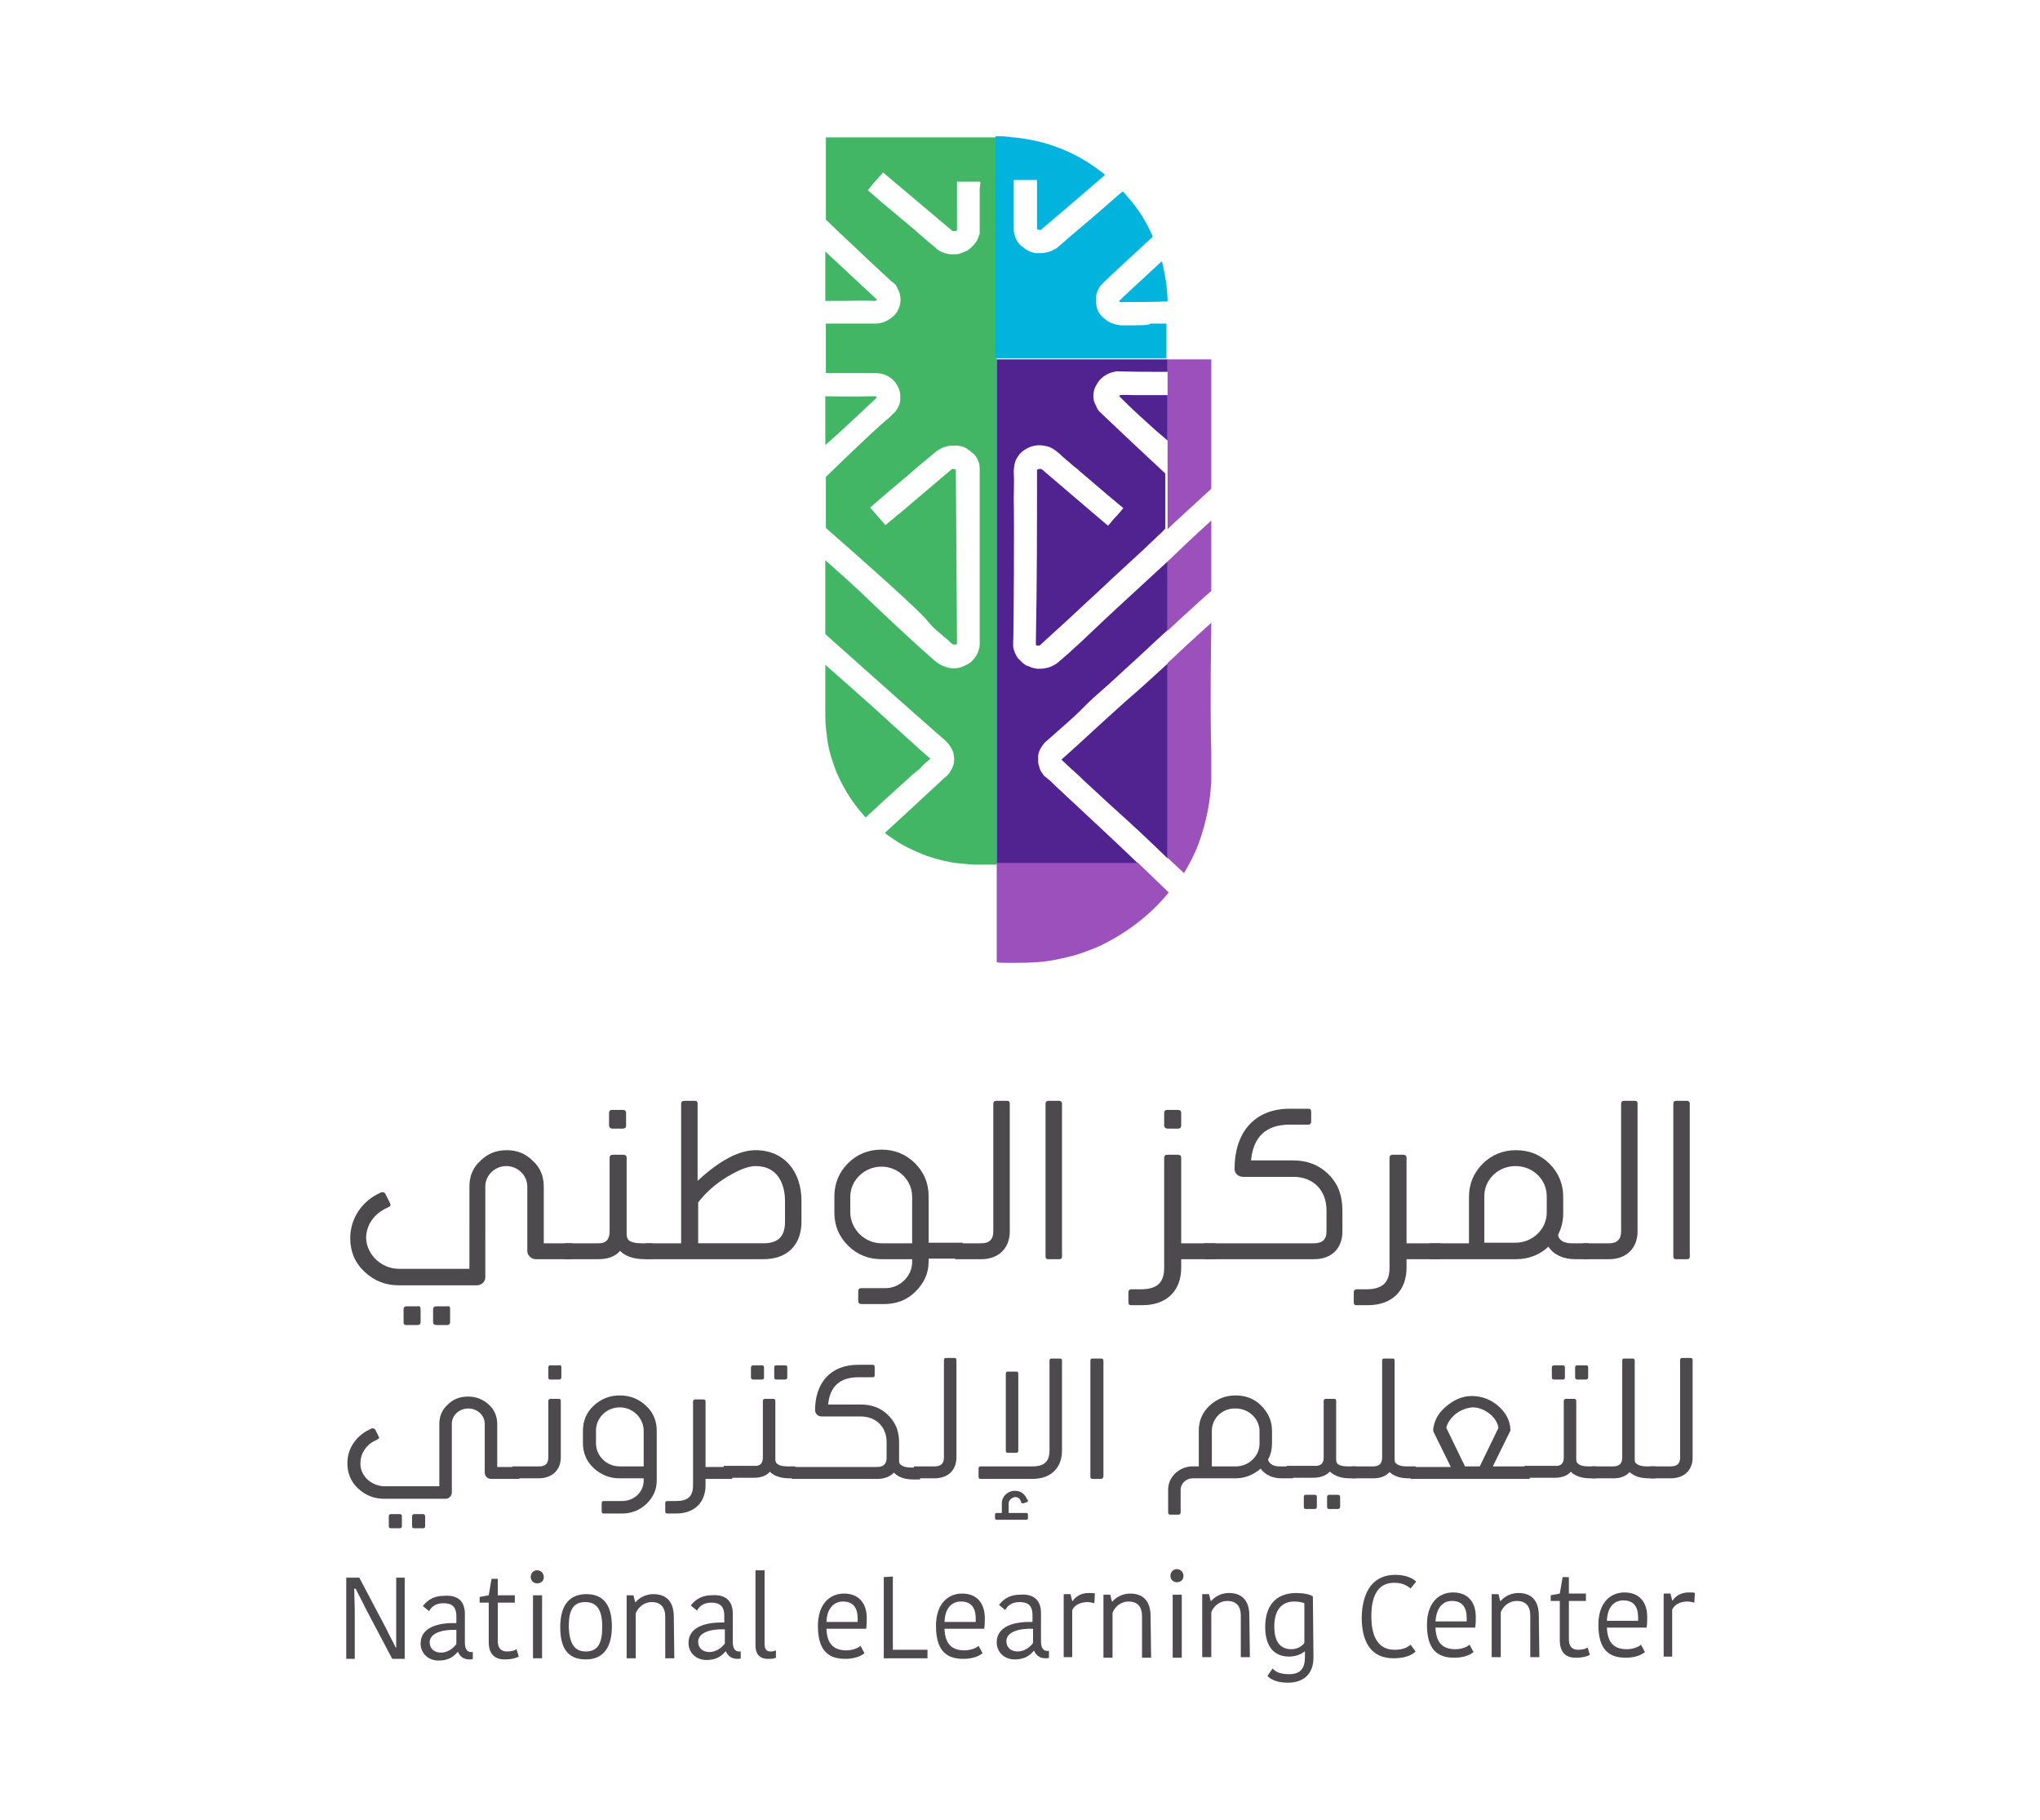 <?xml version="1.0" encoding="utf-8"?>
<!-- Generator: Adobe Illustrator 26.0.2, SVG Export Plug-In . SVG Version: 6.00 Build 0)  -->
<svg version="1.1" id="Layer_1" xmlns="http://www.w3.org/2000/svg" xmlns:xlink="http://www.w3.org/1999/xlink" x="0px" y="0px"
	 viewBox="0 0 359.4 320.6" style="enable-background:new 0 0 359.4 320.6;" xml:space="preserve">
<style type="text/css">
	.st0{fill:#6F6F6E;}
	.st1{fill:#4C4A4C;}
	.st2{fill:#43B666;}
	.st3{fill:#02B3DE;}
	.st4{fill:#502390;}
	.st5{fill:#9B50BB;}
	.st6{fill:none;}
	.st7{fill:#4C4C4D;}
	.st8{fill:#43B766;}
	.st9{fill:#02B4DF;}
	.st10{fill:#9C50BC;}
</style>
<g>
	<g>
		<path class="st1" d="M70.3,223.5h12.4V209c0-1.8,0.6-3.3,1.9-4.5c1.3-1.3,2.8-1.9,4.7-1.9c1.8,0,3.3,0.6,4.6,1.9
			c1.3,1.2,1.9,2.7,1.9,4.5v10h5v2.8h-6.4c-0.8,0-1.5-0.7-1.5-1.4V209c0-2-1.7-3.6-3.7-3.6c-2,0-3.7,1.6-3.7,3.6V225
			c0,0.8-0.7,1.4-1.5,1.4H70.2c-2.3,0-4.3-0.8-6-2.4c-1.7-1.6-2.5-3.6-2.5-5.9c0-3.6,2.2-6.4,4.7-7.7l0.8-0.4c0.1,0,0.2,0,0.2,0
			c0.2,0,0.4,0.1,0.5,0.3l0.8,1.6c0,0.1,0.1,0.2,0.1,0.3c0,0.2-0.1,0.3-0.3,0.4l-0.8,0.4c-1.7,0.9-3.2,2.7-3.2,5.1
			C64.6,221,67.2,223.5,70.3,223.5z M74.1,230.6v2.3c0,0.3-0.2,0.5-0.5,0.5h-2c-0.4,0-0.5-0.2-0.5-0.5v-2.3c0-0.3,0.2-0.5,0.5-0.5h2
			C73.9,230,74.1,230.2,74.1,230.6z M79.3,230.6v2.3c0,0.3-0.2,0.5-0.5,0.5h-1.9c-0.4,0-0.6-0.2-0.6-0.5v-2.3c0-0.3,0.2-0.5,0.6-0.5
			h1.9C79.2,230,79.3,230.2,79.3,230.6z"/>
		<path class="st1" d="M107.4,216.9v-13c0-0.3,0.2-0.5,0.6-0.5h1.8c0.4,0,0.6,0.2,0.6,0.5v13.5c0,0.4,0.1,0.7,0.3,1
			c0.4,0.4,1.2,0.6,2.3,0.6h1.9v2.8h-1.3c-1.9,0-3.4-0.5-4.3-1.4c0,0-0.1,0-0.1-0.1c0,0-0.1,0.2-0.1,0.2c-0.9,0.9-2.1,1.3-3.7,1.3
			h-5.9V219h6C106.8,219,107.4,218.3,107.4,216.9z M107.3,198.2V196c0-0.3,0.2-0.5,0.5-0.5h1.9c0.4,0,0.6,0.2,0.6,0.5v2.3
			c0,0.3-0.2,0.5-0.6,0.5h-1.9C107.5,198.7,107.3,198.6,107.3,198.2z"/>
		<path class="st1" d="M134.5,221.8h-20.7V219h6.2v-24.6c0-0.3,0.2-0.5,0.6-0.5h1.8c0.4,0,0.5,0.2,0.5,0.5V208
			c3.9-3.6,7.3-5.4,10.2-5.4c5.1,0,8.1,3.8,8.1,8.9v3.7C141.2,219.3,138.7,221.8,134.5,221.8z M138.3,215.2v-3.7
			c0-1.4-0.3-2.6-0.8-3.6c-0.9-1.7-2.4-2.5-4.4-2.5c-1.3,0-3,0.7-5,1.9c-2,1.2-3.7,2.7-5.1,4.5v7.2h11.5
			C137.1,219,138.3,217.8,138.3,215.2z"/>
		<path class="st1" d="M160.7,222.3v-0.5h-5.4c-2.3,0-4.3-0.8-5.9-2.4c-1.6-1.6-2.4-3.5-2.4-5.8v-2.9c0-2.2,0.8-4.2,2.4-5.8
			c1.6-1.6,3.6-2.4,5.9-2.4c2.3,0,4.3,0.8,5.9,2.4c1.6,1.6,2.4,3.5,2.4,5.8v8.2h6v2.8h-6v0.5c0,2.1-0.8,3.8-2.3,5.3
			c-1.5,1.5-3.4,2.2-5.5,2.2h-4.1c-0.3,0-0.5-0.2-0.5-0.5v-1.8c0-0.3,0.2-0.5,0.5-0.5h4.1C158.5,227,160.7,224.8,160.7,222.3z
			 M155.3,219h5.4v-8.2c0-2.9-2.4-5.3-5.4-5.3c-3,0-5.5,2.4-5.5,5.3v2.9C149.9,216.6,152.4,219,155.3,219z"/>
		<path class="st1" d="M175,216.9v-22.5c0-0.3,0.2-0.5,0.5-0.5h1.9c0.4,0,0.5,0.2,0.5,0.5v22.5c0,3-2,4.9-5,4.9h-4.6V219h4.6h0
			C174.3,219,175,218.3,175,216.9z"/>
		<path class="st1" d="M186.6,221.8h-1.9c-0.4,0-0.5-0.2-0.5-0.5v-26.9c0-0.3,0.2-0.5,0.5-0.5h1.9c0.3,0,0.5,0.2,0.5,0.5v26.9
			C187.1,221.7,186.9,221.8,186.6,221.8z"/>
		<path class="st1" d="M205.1,223.3v-19.4c0-0.3,0.2-0.5,0.5-0.5h1.9c0.4,0,0.6,0.2,0.6,0.5V219h6v2.8h-6v1.5c0,4.1-2.6,6.6-6.8,6.6
			h-2c-0.4,0-0.5-0.2-0.5-0.5v-1.8c0-0.3,0.2-0.5,0.5-0.5h2C203.9,227,205.1,225.9,205.1,223.3z M205.1,198.2V196
			c0-0.3,0.2-0.5,0.5-0.5h1.9c0.4,0,0.6,0.2,0.6,0.5v2.3c0,0.3-0.2,0.5-0.6,0.5h-1.9C205.3,198.7,205.1,198.6,205.1,198.2z"/>
		<path class="st1" d="M227.2,195.3h3.3c0.4,0,0.5,0.2,0.5,0.5v1.8c0,0.3-0.2,0.5-0.5,0.5h-3.3c-4.1,0-6.4,2.1-6.8,6.3h7.4
			c2.5,0,4.6,0.8,6.3,2.5c1.7,1.7,2.4,3.8,2.4,6.3v3.7c0,3-1.9,4.9-5,4.9h-19.4V219h19.4c1.5,0,2.2-0.7,2.2-2.1v-3.7
			c0-3.5-2.3-5.9-5.8-5.9h-8.9c-0.8,0-1.5-0.6-1.5-1.4C217.5,199.6,220.9,195.3,227.2,195.3z"/>
		<path class="st1" d="M244.8,223.3v-19.4c0-0.3,0.2-0.5,0.6-0.5h1.8c0.4,0,0.6,0.2,0.6,0.5V219h6v2.8h-6v1.5c0,4.1-2.6,6.6-6.8,6.6
			h-2c-0.4,0-0.5-0.2-0.5-0.5v-1.8c0-0.3,0.2-0.5,0.5-0.5h2C243.6,227,244.8,225.9,244.8,223.3z"/>
		<path class="st1" d="M276.9,219h3v2.8h-2.4c-2.1,0-3.8-0.8-4.7-2.2c-1.6,1.5-3.6,2.2-5.7,2.2h-15.2V219h6.9v-8.2
			c0-2.2,0.8-4.2,2.4-5.8c1.6-1.6,3.6-2.4,5.9-2.4s4.3,0.8,5.9,2.4c1.6,1.6,2.4,3.6,2.4,5.8v2.9c0,1.4-0.3,2.6-0.9,3.8
			C274.6,218.5,275.6,219,276.9,219z M261.5,210.7v8.2h5.5c3,0,5.5-2.4,5.5-5.3v-2.9c0-2.9-2.4-5.3-5.5-5.3S261.5,207.8,261.5,210.7
			z"/>
		<path class="st1" d="M285.6,216.9v-22.5c0-0.3,0.2-0.5,0.5-0.5h1.9c0.4,0,0.5,0.2,0.5,0.5v22.5c0,3-2,4.9-5,4.9h-4.6V219h4.6h0
			C284.9,219,285.6,218.3,285.6,216.9z"/>
		<path class="st1" d="M297.2,221.8h-1.9c-0.4,0-0.5-0.2-0.5-0.5v-26.9c0-0.3,0.2-0.5,0.5-0.5h1.9c0.3,0,0.5,0.2,0.5,0.5v26.9
			C297.7,221.7,297.5,221.8,297.2,221.8z"/>
	</g>
	<g>
		<path class="st1" d="M67.8,261.8l9.6,0l0-11c0-1.4,0.5-2.5,1.5-3.4c1-1,2.2-1.4,3.6-1.4c1.4,0,2.6,0.5,3.6,1.4
			c1,0.9,1.5,2.1,1.5,3.4l0,7.6l3.9,0l0,2.1l-5,0c-0.6,0-1.1-0.5-1.1-1.1l0-8.6c0-1.5-1.3-2.7-2.9-2.7c-1.6,0-2.9,1.2-2.9,2.7
			l0,12.1c0,0.6-0.5,1.1-1.1,1.1l-10.8,0c-1.8,0-3.3-0.6-4.6-1.8c-1.3-1.2-1.9-2.7-1.9-4.5c0-2.7,1.7-4.8,3.7-5.8l0.6-0.3
			c0.1,0,0.1,0,0.2,0c0.2,0,0.3,0.1,0.4,0.2l0.6,1.2c0,0.1,0.1,0.1,0.1,0.2c0,0.1-0.1,0.2-0.2,0.3l-0.6,0.3
			c-1.3,0.6-2.5,2.1-2.5,3.9C63.4,259.9,65.4,261.8,67.8,261.8z M70.8,267.1l0,1.7c0,0.3-0.1,0.4-0.4,0.4l-1.5,0
			c-0.3,0-0.4-0.1-0.4-0.4l0-1.7c0-0.3,0.1-0.4,0.4-0.4l1.5,0C70.7,266.7,70.8,266.8,70.8,267.1z M74.9,267.1l0,1.7
			c0,0.3-0.1,0.4-0.4,0.4l-1.5,0c-0.3,0-0.4-0.1-0.4-0.4l0-1.7c0-0.3,0.2-0.4,0.4-0.4l1.5,0C74.7,266.7,74.9,266.8,74.9,267.1z"/>
		<path class="st1" d="M96.6,256.7l0-9.9c0-0.3,0.2-0.4,0.4-0.4l1.4,0c0.3,0,0.4,0.1,0.4,0.4l0,9.9c0,2.3-1.6,3.7-3.9,3.7l-4.6,0
			l0-2.1l4.7,0C96.1,258.3,96.6,257.8,96.6,256.7z M98.9,240.9l0,1.7c0,0.3-0.2,0.4-0.4,0.4l-1.5,0c-0.3,0-0.4-0.1-0.4-0.4l0-1.7
			c0-0.3,0.1-0.4,0.4-0.4l1.5,0C98.8,240.4,98.9,240.6,98.9,240.9z"/>
		<path class="st1" d="M113.4,260.8l0-0.4l-4.2,0c-1.8,0-3.3-0.6-4.6-1.8c-1.3-1.2-1.9-2.7-1.9-4.4l0-2.2c0-1.7,0.6-3.2,1.9-4.4
			c1.3-1.2,2.8-1.8,4.6-1.8c1.8,0,3.3,0.6,4.6,1.8c1.3,1.2,1.9,2.7,1.9,4.4l0,8.8c0,1.6-0.6,2.9-1.8,4.1c-1.2,1.1-2.6,1.7-4.3,1.7
			l-3.2,0c-0.3,0-0.4-0.1-0.4-0.4l0-1.4c0-0.3,0.1-0.4,0.4-0.4l3.2,0C111.7,264.4,113.4,262.8,113.4,260.8z M109.2,258.3l4.2,0
			l0-6.3c0-2.2-1.9-4.1-4.2-4.1c-2.3,0-4.2,1.8-4.2,4.1l0,2.2C105,256.5,106.9,258.3,109.2,258.3z"/>
		<path class="st1" d="M122.1,261.6l0-14.7c0-0.3,0.2-0.4,0.4-0.4l1.4,0c0.3,0,0.4,0.1,0.4,0.4l0,11.5l4.7,0l0,2.1l-4.7,0l0,1.1
			c0,3.1-2,5-5.2,5l-1.5,0c-0.3,0-0.4-0.1-0.4-0.4l0-1.4c0-0.3,0.1-0.4,0.4-0.4l1.5,0C121.2,264.4,122.1,263.6,122.1,261.6z"/>
		<path class="st1" d="M134.4,256.7l0-9.9c0-0.3,0.2-0.4,0.4-0.4l1.4,0c0.3,0,0.4,0.1,0.4,0.4l0,10.3c0,0.3,0.1,0.6,0.3,0.7
			c0.3,0.3,0.9,0.5,1.8,0.5l1.4,0l0,2.1h-1c-1.5,0-2.7-0.4-3.4-1.1c0,0,0,0,0-0.1l-0.1,0.1c-0.7,0.7-1.6,1-2.8,1l-5.3,0l0-2.1l5.3,0
			C133.9,258.3,134.4,257.8,134.4,256.7z M132.3,242.6l0-1.7c0-0.3,0.2-0.4,0.4-0.4l1.5,0c0.3,0,0.4,0.1,0.4,0.4l0,1.7
			c0,0.3-0.1,0.4-0.4,0.4l-1.5,0C132.5,243,132.3,242.9,132.3,242.6z M136.4,242.6l0-1.7c0-0.3,0.1-0.4,0.4-0.4l1.5,0
			c0.3,0,0.4,0.1,0.4,0.4l0,1.7c0,0.3-0.2,0.4-0.4,0.4l-1.5,0C136.5,243,136.4,242.9,136.4,242.6z"/>
		<path class="st1" d="M151.2,240.4l2.5,0c0.3,0,0.4,0.1,0.4,0.4l0,1.4c0,0.3-0.1,0.4-0.4,0.4l-2.5,0c-3.2,0-5,1.6-5.3,4.8l5.7,0
			c2,0,3.6,0.6,4.9,1.9c1.3,1.3,1.9,2.8,1.9,4.8l0,3.2c0,0.4,0.1,0.6,0.3,0.7c0.3,0.3,0.9,0.5,1.8,0.5l1.6,0l0,2.1l-1.2,0
			c-1.5,0-2.6-0.4-3.3-1.1l-0.1-0.1c-0.7,0.7-1.7,1.1-2.9,1.1l-15.1,0l0-2.1l15,0c1.1,0,1.7-0.5,1.7-1.6l0-2.8
			c0-2.6-1.8-4.5-4.6-4.5l-6.9,0c-0.6,0-1.1-0.5-1.1-1.1C143.6,243.6,146.3,240.4,151.2,240.4z"/>
		<path class="st1" d="M166.3,256.7l0-17.1c0-0.3,0.1-0.4,0.4-0.4l1.4,0c0.3,0,0.4,0.1,0.4,0.4l0,17.1c0,2.3-1.5,3.7-3.9,3.7l-3.6,0
			l0-2.1l3.6,0h0C165.8,258.3,166.3,257.8,166.3,256.7z"/>
		<path class="st1" d="M184.9,255.5l0-15.8c0-0.3,0.1-0.4,0.4-0.4l1.4,0c0.3,0,0.4,0.1,0.4,0.4l0,15.8c0,3.1-2,5-5.2,5l-9.1,0
			c-0.3,0-0.4-0.1-0.4-0.4l0-1.4c0-0.3,0.1-0.4,0.4-0.4l9.1,0C184,258.3,184.9,257.4,184.9,255.5z M177.7,264.8l0,1.7l3.1,0
			c0.2,0,0.3,0.1,0.3,0.3v0.6c0,0.2-0.1,0.3-0.3,0.3l-5.2,0c-0.2,0-0.3-0.1-0.3-0.3l0-0.6c0-0.2,0.1-0.3,0.3-0.3l0.9,0l0-1.7
			c0-1.2,1-2.2,2.3-2.2c1,0,1.7,0.5,2.1,1.4l0.2,0.3c0,0,0,0.1,0,0.1c0,0.1-0.1,0.2-0.2,0.2l-0.6,0.2c-0.1,0-0.1,0-0.2,0
			c-0.1,0-0.2-0.1-0.2-0.2l-0.1-0.3c-0.2-0.4-0.5-0.6-1-0.6C178.2,263.8,177.7,264.3,177.7,264.8z M177.2,255.5l0-13.5
			c0-0.3,0.1-0.4,0.4-0.4l1.4,0c0.3,0,0.4,0.1,0.4,0.4l0,13.5c0,0.3-0.1,0.4-0.4,0.4l-1.4,0C177.3,255.9,177.2,255.8,177.2,255.5z"
			/>
		<path class="st1" d="M194,260.5l-1.5,0c-0.3,0-0.4-0.1-0.4-0.4l0-20.4c0-0.3,0.1-0.4,0.4-0.4l1.5,0c0.2,0,0.4,0.1,0.4,0.4l0,20.4
			C194.3,260.4,194.2,260.5,194,260.5z"/>
		<path class="st1" d="M225.4,258.3l2.4,0l0,2.1l-2,0c-1.6,0-2.9-0.6-3.7-1.7c-1.3,1.1-2.8,1.7-4.4,1.7l-7.6,0c-1.1,0-2.1,0.9-2.1,2
			l0,4c0,0.3-0.2,0.4-0.4,0.4l-1.4,0c-0.3,0-0.4-0.1-0.4-0.4l0-4c0-2.3,2-4.1,4.3-4.1l1.1,0l0-6.3c0-1.7,0.6-3.2,1.9-4.4
			c1.3-1.2,2.8-1.8,4.6-1.8c1.8,0,3.3,0.6,4.5,1.8s1.9,2.7,1.9,4.4l0,2.2c0,1-0.2,2-0.7,2.9C223.6,257.9,224.4,258.3,225.4,258.3z
			 M213.5,252l0,6.3l4.2,0c2.3,0,4.2-1.8,4.2-4l0-2.2c0-2.2-1.9-4-4.2-4C215.4,248,213.5,249.8,213.5,252z"/>
		<path class="st1" d="M233.2,256.7l0-9.9c0-0.3,0.2-0.4,0.4-0.4l1.4,0c0.3,0,0.4,0.1,0.4,0.4l0,10.3c0,0.3,0.1,0.6,0.2,0.7
			c0.3,0.3,0.9,0.5,1.8,0.5l1.4,0l0,2.1l-1,0c-1.5,0-2.6-0.4-3.4-1.1c0,0-0.1,0-0.1-0.1c0,0-0.1,0.1-0.1,0.1c-0.7,0.7-1.7,1-2.9,1
			l-4.6,0l0-2.1l4.7,0C232.7,258.3,233.2,257.8,233.2,256.7z M232,263.7l0,1.7c0,0.3-0.1,0.4-0.4,0.4l-1.5,0c-0.3,0-0.4-0.1-0.4-0.4
			l0-1.7c0-0.3,0.1-0.4,0.4-0.4l1.5,0C231.9,263.3,232,263.4,232,263.7z M236.1,263.7l0,1.7c0,0.3-0.2,0.4-0.4,0.4l-1.5,0
			c-0.3,0-0.4-0.1-0.4-0.4l0-1.7c0-0.3,0.2-0.4,0.4-0.4l1.5,0C235.9,263.3,236.1,263.4,236.1,263.7z"/>
		<path class="st1" d="M243.5,256.7l0-17c0-0.3,0.1-0.4,0.4-0.4l1.4,0c0.3,0,0.4,0.1,0.4,0.4l0,17.4c0,0.4,0.1,0.6,0.3,0.7
			c0.3,0.3,0.9,0.5,1.8,0.5l1.6,0l0,2.1h-1.2c-1.6,0-2.6-0.4-3.4-1.1c0,0.1-0.1,0.1-0.1,0.1c-0.7,0.7-1.6,1-2.8,1l-3.7,0l0-2.1
			l3.7,0C243,258.3,243.5,257.8,243.5,256.7z"/>
		<path class="st1" d="M269.5,260.5l-21,0l0-2.1l7.1,0l-3-6.1c-0.1-0.1-0.1-0.3-0.1-0.5l0-0.1c0.2-1.5,0.9-2.8,2.2-3.9
			c1.4-1.2,2.9-1.9,4.6-1.9c1.7,0,3.3,0.6,4.6,1.7c1.3,1.1,2.1,2.5,2.2,4.1v0.1c0,0.1,0,0.3-0.1,0.4l-3,6.1l6.3,0L269.5,260.5z
			 M256.4,249.1c-0.8,0.7-1.4,1.5-1.6,2.4l3.3,6.8l2.6,0l3.3-6.8c-0.2-1-0.7-1.8-1.6-2.5c-0.9-0.7-1.9-1.1-3-1.1
			C258.3,248,257.3,248.4,256.4,249.1z"/>
		<path class="st1" d="M275.5,256.7l0-9.9c0-0.3,0.2-0.4,0.4-0.4l1.4,0c0.3,0,0.4,0.1,0.4,0.4l0,10.3c0,0.3,0.1,0.6,0.3,0.7
			c0.3,0.3,0.9,0.5,1.8,0.5l1.4,0l0,2.1h-1c-1.5,0-2.7-0.4-3.4-1.1c0,0,0,0,0-0.1l-0.1,0.1c-0.7,0.7-1.6,1-2.8,1l-5.3,0l0-2.1l5.3,0
			C275,258.3,275.5,257.8,275.5,256.7z M273.4,242.6l0-1.7c0-0.3,0.2-0.4,0.4-0.4l1.5,0c0.3,0,0.4,0.1,0.4,0.4l0,1.7
			c0,0.3-0.1,0.4-0.4,0.4l-1.5,0C273.5,243,273.4,242.8,273.4,242.6z M277.5,242.6l0-1.7c0-0.3,0.1-0.4,0.4-0.4l1.5,0
			c0.3,0,0.4,0.1,0.4,0.4l0,1.7c0,0.3-0.2,0.4-0.4,0.4l-1.5,0C277.6,243,277.5,242.8,277.5,242.6z"/>
		<path class="st1" d="M285.8,256.7l0-17c0-0.3,0.1-0.4,0.4-0.4l1.4,0c0.3,0,0.4,0.1,0.4,0.4l0,17.4c0,0.4,0.1,0.6,0.3,0.7
			c0.3,0.3,0.9,0.5,1.8,0.5l1.6,0l0,2.1h-1.2c-1.6,0-2.6-0.4-3.4-1.1c0,0.1-0.1,0.1-0.1,0.1c-0.7,0.7-1.6,1-2.8,1l-3.7,0l0-2.1
			l3.7,0C285.3,258.3,285.8,257.8,285.8,256.7z"/>
		<path class="st1" d="M296,256.7l0-17.1c0-0.3,0.1-0.4,0.4-0.4l1.4,0c0.3,0,0.4,0.1,0.4,0.4l0,17.1c0,2.3-1.5,3.7-3.9,3.7l-3.6,0
			l0-2.1l3.6,0h0C295.5,258.3,296,257.8,296,256.7z"/>
	</g>
	<g>
		<path class="st1" d="M62.4,279.8c0,0.3,0.1,3.3,0.1,3.8l0,8.6l-1.5,0l0-14.3l2.3,0l4.8,9.1c0.1,0.3,1.5,2.9,1.6,3.2l0.1,0
			c0-0.4,0-3.5,0-3.8l0-8.5l1.5,0l0,14.3l-2.2,0l-4.8-9.1c-0.1-0.3-1.5-2.9-1.6-3.2L62.4,279.8z"/>
		<path class="st1" d="M81.9,284.3l0,5c0,1,0.3,1.7,1.1,1.7l0.3,0l0,1.2c-0.1,0.1-0.4,0.1-0.6,0.1c-1.1,0-1.7-0.6-2-1.3l-0.1,0
			c-0.5,0.6-1.4,1.5-3.3,1.5c-2,0-3.2-1.4-3.2-3c0-2.5,2.4-3.7,6.3-3.6l0-1.2c0-1.8-0.9-2.3-2.3-2.3c-1.5,0-2.2,0.8-2.5,1.4
			l-1.1-0.9c0.4-0.5,1.4-1.8,3.7-1.8C80.5,280.9,81.9,281.9,81.9,284.3z M80.4,287.1c-2.6-0.1-4.7,0.6-4.7,2.2c0,1,0.7,1.8,2,1.8
			c1.2,0,2.2-0.8,2.7-1.5L80.4,287.1z"/>
		<path class="st1" d="M86.1,289.2l0-6.9l-1.6,0l0-1l1.6-0.3l0.5-2.9l1.1,0l0,2.9l3,0l0,1.3l-3,0l0,6.8c0,1.2,0.6,1.8,1.6,1.8
			c0.9,0,1.4-0.2,1.7-0.4l0.4,1.3c-0.4,0.2-1.1,0.5-2.5,0.5C87.1,292.3,86.1,291.3,86.1,289.2z"/>
		<path class="st1" d="M94.6,276.6c0.7,0,1.2,0.5,1.2,1.2c0,0.7-0.5,1.1-1.2,1.1c-0.6,0-1.1-0.5-1.1-1.1
			C93.5,277.1,94,276.6,94.6,276.6z M93.9,281l1.6,0l0,11.1l-1.6,0L93.9,281z"/>
		<path class="st1" d="M98.7,286.6c0-3.4,1.3-5.8,4.6-5.8c3.3,0,4.5,2.3,4.5,5.7c0,3.4-1.3,5.8-4.6,5.8
			C99.8,292.3,98.7,290,98.7,286.6z M103.2,290.9c2.1,0,2.9-1.4,2.9-4.3c0-3-0.9-4.4-3-4.4c-2.1,0-2.9,1.4-2.9,4.3
			C100.3,289.5,101.2,290.9,103.2,290.9z"/>
		<path class="st1" d="M118.8,292.1l-1.6,0l0-7.3c0-1.7-0.8-2.6-2.4-2.6c-1.3,0-2.4,0.9-2.8,2l0,7.9l-1.6,0l0-11.1l1.2,0l0.3,1.2
			l0.1,0c0.3-0.4,1.4-1.4,3.1-1.4c2.2,0,3.5,1.2,3.6,3.7L118.8,292.1z"/>
		<path class="st1" d="M129.1,284.2l0,5c0,1,0.3,1.7,1.1,1.7l0.3,0l0,1.2c-0.1,0.1-0.4,0.1-0.6,0.1c-1.1,0-1.7-0.6-2-1.3l-0.1,0
			c-0.5,0.6-1.4,1.5-3.3,1.5c-2,0-3.2-1.4-3.2-3c0-2.5,2.4-3.7,6.3-3.6l0-1.2c0-1.8-0.9-2.3-2.3-2.3c-1.5,0-2.2,0.8-2.5,1.4
			l-1.1-0.9c0.4-0.5,1.4-1.8,3.7-1.8C127.7,280.8,129.1,281.9,129.1,284.2z M127.7,287c-2.6-0.1-4.7,0.6-4.7,2.2c0,1,0.7,1.8,2,1.8
			c1.2,0,2.2-0.8,2.7-1.5L127.7,287z"/>
		<path class="st1" d="M134.7,276.6l0,12.9c0,1,0.3,1.4,1.1,1.4c0.4,0,0.7-0.1,0.9-0.2l0,1.3c-0.4,0.2-0.9,0.2-1.4,0.2
			c-1.5,0-2.2-0.9-2.2-2.3l0-13.3L134.7,276.6z"/>
		<path class="st1" d="M152.3,291.2c-0.7,0.6-1.9,1-3.4,1c-3.1,0-4.8-1.6-4.8-5.8c0-4,2.2-5.7,4.6-5.7c2.6,0,4,1.7,4,4.3
			c0,0.6,0,1.2-0.1,1.9l-7,0c0.1,2.7,1.3,3.8,3.5,3.8c1.1,0,2.1-0.4,2.5-0.8L152.3,291.2z M145.6,285.7l5.5,0c0-0.2,0-0.5,0-0.6
			c0-1.9-0.8-3-2.6-3C147.1,282.1,145.7,283.1,145.6,285.7z"/>
		<path class="st1" d="M157.3,277.7l0,12.9l6.1,0l0,1.5l-7.7,0l0-14.3L157.3,277.7z"/>
		<path class="st1" d="M173.1,291.2c-0.7,0.6-1.9,1-3.4,1c-3.1,0-4.8-1.6-4.8-5.8c0-4,2.2-5.7,4.6-5.7c2.6,0,4,1.7,4,4.3
			c0,0.6,0,1.2-0.1,1.9l-7,0c0.1,2.7,1.3,3.8,3.5,3.8c1.1,0,2.1-0.4,2.5-0.8L173.1,291.2z M166.4,285.7l5.5,0c0-0.2,0-0.5,0-0.6
			c0-1.9-0.8-3-2.6-3C167.9,282.1,166.5,283,166.4,285.7z"/>
		<path class="st1" d="M183.4,284.1l0,5c0,1,0.3,1.7,1.1,1.7l0.3,0l0,1.2c-0.1,0.1-0.4,0.1-0.6,0.1c-1.1,0-1.7-0.6-2-1.3l-0.1,0
			c-0.5,0.6-1.4,1.5-3.3,1.5c-2,0-3.2-1.4-3.2-3c0-2.5,2.4-3.7,6.3-3.6l0-1.2c0-1.8-0.9-2.3-2.3-2.3c-1.5,0-2.2,0.8-2.5,1.4
			l-1.1-0.9c0.4-0.5,1.4-1.8,3.7-1.8C182,280.7,183.4,281.8,183.4,284.1z M182,286.9c-2.6-0.1-4.7,0.6-4.7,2.2c0,1,0.7,1.8,2,1.8
			c1.2,0,2.2-0.8,2.7-1.5L182,286.9z"/>
		<path class="st1" d="M192.8,282.4c-0.4-0.1-0.8-0.2-1.2-0.2c-1.1,0-2.2,0.4-2.7,1.4l0,8.3l-1.5,0l0-11.1l1.2,0l0.3,1.2l0.1,0
			c0.5-0.8,1.5-1.4,2.8-1.4c0.5,0,0.9,0,1.1,0.1L192.8,282.4z"/>
		<path class="st1" d="M202.8,292l-1.6,0l0-7.3c0-1.7-0.8-2.6-2.4-2.6c-1.3,0-2.4,0.9-2.8,2l0,7.9l-1.6,0l0-11.1l1.2,0l0.3,1.2
			l0.1,0c0.3-0.4,1.4-1.4,3.1-1.4c2.2,0,3.5,1.2,3.6,3.7L202.8,292z"/>
		<path class="st1" d="M207.3,276.4c0.7,0,1.2,0.5,1.2,1.2c0,0.7-0.5,1.1-1.2,1.1c-0.6,0-1.1-0.5-1.1-1.1
			C206.2,276.9,206.7,276.4,207.3,276.4z M206.6,280.9l1.6,0l0,11.1l-1.6,0L206.6,280.9z"/>
		<path class="st1" d="M220.2,291.9l-1.6,0l0-7.3c0-1.7-0.8-2.6-2.4-2.6c-1.3,0-2.4,0.9-2.8,2l0,7.9l-1.6,0l0-11.1l1.2,0l0.3,1.2
			l0.1,0c0.3-0.4,1.4-1.4,3.1-1.4c2.2,0,3.5,1.2,3.6,3.7L220.2,291.9z"/>
		<path class="st1" d="M231.4,292c0,2.9-1.8,4.4-4.5,4.4c-2.1,0-3.2-0.7-3.6-1.2l0.9-1.3c0.5,0.6,1.4,1,2.9,1c2,0,2.8-1,2.8-3l0-1
			l-0.1,0c-0.3,0.3-1.3,0.9-2.7,0.9c-2.3,0-4.2-1.4-4.2-5.2c0-3.6,1.7-5.9,5.3-6c1.4,0,2.5,0.2,3.1,0.6L231.4,292z M228,282.1
			c-2.1,0-3.5,1.4-3.5,4.4c0,3.2,1.5,4,3,4c0.9,0,1.8-0.4,2.3-1.1l0-7C229.3,282.2,228.7,282.1,228,282.1z"/>
		<path class="st1" d="M245.8,277.4c2.2,0,3.3,0.8,3.7,1.2l-1,1.2c-0.6-0.5-1.4-1-2.9-1c-2.5,0-4,1.8-4,5.9c0,3.9,1.4,5.9,4.1,5.9
			c1.4,0,2.3-0.4,2.8-0.9l0.9,1.2c-0.6,0.6-1.8,1.2-3.9,1.2c-3.9,0-5.6-2.8-5.6-7.2C240,280.2,242,277.4,245.8,277.4z"/>
		<path class="st1" d="M259.6,291c-0.7,0.6-1.9,1-3.4,1c-3.1,0-4.8-1.6-4.8-5.8c0-4,2.2-5.7,4.6-5.7c2.6,0,4,1.7,4,4.3
			c0,0.6,0,1.2-0.1,1.9l-7,0c0.1,2.7,1.3,3.8,3.5,3.8c1.1,0,2.1-0.4,2.5-0.8L259.6,291z M252.9,285.6l5.5,0c0-0.2,0-0.5,0-0.6
			c0-1.9-0.8-3-2.6-3C254.4,282,253.1,282.9,252.9,285.6z"/>
		<path class="st1" d="M271.2,291.9l-1.6,0l0-7.3c0-1.7-0.8-2.6-2.4-2.6c-1.3,0-2.4,0.9-2.8,2l0,7.9l-1.6,0l0-11.1l1.2,0l0.3,1.2
			l0.1,0c0.3-0.4,1.4-1.4,3.1-1.4c2.2,0,3.5,1.2,3.6,3.7L271.2,291.9z"/>
		<path class="st1" d="M274.8,288.9l0-6.9l-1.6,0l0-1l1.6-0.3l0.5-2.9l1.1,0l0,2.9l3,0l0,1.3l-3,0l0,6.8c0,1.2,0.6,1.8,1.6,1.8
			c0.9,0,1.4-0.2,1.7-0.4l0.4,1.3c-0.4,0.2-1.1,0.5-2.5,0.5C275.8,292,274.8,291,274.8,288.9z"/>
		<path class="st1" d="M289.8,291c-0.7,0.6-1.9,1-3.4,1c-3.1,0-4.8-1.6-4.8-5.8c0-4,2.2-5.7,4.6-5.7c2.6,0,4,1.7,4,4.3
			c0,0.6,0,1.2-0.1,1.9l-7,0c0.1,2.7,1.3,3.8,3.5,3.8c1.1,0,2.1-0.4,2.5-0.8L289.8,291z M283.1,285.5l5.5,0c0-0.2,0-0.5,0-0.6
			c0-1.9-0.8-3-2.6-3C284.6,281.9,283.2,282.8,283.1,285.5z"/>
		<path class="st1" d="M298.5,282.3c-0.4-0.1-0.8-0.2-1.2-0.2c-1.1,0-2.2,0.4-2.7,1.4l0,8.3l-1.5,0l0-11.1l1.2,0l0.3,1.2l0.1,0
			c0.5-0.8,1.5-1.4,2.8-1.4c0.5,0,0.9,0,1.1,0.1L298.5,282.3z"/>
	</g>
	<g>
		<g>
			<path class="st2" d="M153.9,53c0.1,0,0.1,0,0.2,0c0.1,0,0.2,0,0.3-0.1c0.1,0,0.1-0.1,0.1-0.1c-0.1-0.1-0.3-0.3-0.4-0.4
				c-2.9-2.7-5.8-5.4-8.7-8.1V53c1,0,2.2,0,3.1,0C150.3,53,152.1,52.9,153.9,53z"/>
			<path class="st2" d="M154.4,70.1C154.4,70.1,154.5,70.1,154.4,70.1c0.1-0.1,0-0.2,0-0.2c0,0-0.1-0.1-0.2-0.1c-0.3,0-0.5,0-0.6,0
				c-0.3,0-3.4,0.1-8.2,0v8.6C148.5,75.7,151.4,72.9,154.4,70.1z"/>
			<path class="st2" d="M175.6,24.2h-3.2c0,0,0,0,0,0h0c0,0,0,0,0,0h-26.9c0,0,0,0,0,0c0,0,0,0,0,0.1c0,0,0,0,0,0.1c0,0,0,0,0,0
				c0,1.7,0,3.8,0,5.6v2.9c0,1.8,0,4.2,0,5.8c0.6,0.6,1.5,1.4,2.1,2c3.2,3,6.3,6,9.5,8.9c0.2,0.1,0.4,0.3,0.6,0.5
				c0.2,0.2,0.3,0.4,0.4,0.7c0.2,0.3,0.3,0.6,0.4,0.9c0.4,1.4,0,2.8-0.9,3.8c-0.9,0.9-2.1,1.5-3.4,1.5c-2.9,0-5.8,0-8.7,0v6.6v2.1
				c1.5,0,3.2,0,4.6,0c1.1,0,2.8,0,3.9,0c0.1,0,0.2,0,0.3,0c0.3,0,0.6,0.1,0.9,0.1c0.4,0.1,0.8,0.2,1.1,0.4c1,0.5,1.7,1.3,2.1,2.4
				c0.1,0.3,0.2,0.6,0.2,0.9c0,0.4,0,0.7,0,1.1c-0.1,0.7-0.4,1.3-0.8,1.8c-0.1,0.2-0.3,0.4-0.5,0.5c-0.4,0.5-0.9,0.9-1.4,1.3
				c-0.6,0.5-3.3,2.9-10.4,9.8c0.1,0-0.1,0.1,0,0.1c-0.1-0.1,0-0.1,0-0.1v9c13,11.4,17.1,15.3,18.1,16.6c1.1,1.4,2.7,2.4,4,3.7
				c0.1,0.1,0.2,0.2,0.3,0.2c0.1,0,0.4,0.1,0.6,0c0.1,0,0.1-0.1,0.1-0.2c-0.1-18.1-0.2-29.8-0.2-30c0-0.1,0-0.2,0-0.3
				c0-0.2,0-0.2,0-0.2c-0.1-0.2-0.4-0.2-0.6-0.2c-0.1,0-0.2,0.1-0.3,0.2c-5.2,4.4-7.2,6.1-7.9,6.7c-0.6,0.5-0.9,0.8-1.6,1.3
				c-0.4,0.4-0.8,0.7-1.3,1.1c-0.3,0.3-0.6,0.5-0.7,0.6c-0.9-1-1.8-2.1-2.7-3.1c0.4-0.3,0.9-0.8,1.5-1.3c1.5-1.3,2.1-1.8,4.6-3.9
				c2.2-1.9,3.6-3.1,4-3.4c0.7-0.6,1.3-1.1,1.7-1.4c0.2-0.1,0.3-0.2,0.5-0.3c0.5-0.3,1.1-0.5,1.8-0.6c0.4,0,0.9,0,1.3,0
				c1,0.1,1.7,0.5,2,0.8c0.1,0.1,0.3,0.2,0.3,0.2c0.2,0.2,0.4,0.4,0.5,0.4c0.3,0.3,0.6,0.7,0.8,1.2c0.2,0.4,0.3,0.9,0.3,1.4
				c0,0.3,0,0.6,0,0.8c0,2.2,0,4.1,0,5.3c0,1,0,1.6,0,4c0,2,0,3.5,0,4.4c0,1.1,0,2.2,0,4.7c0,0.2,0,3.1,0,5c0,1.5,0,3.7,0,6.5
				c0,0.2,0,0.3,0,0.5c-0.1,0.8-0.4,1.6-0.9,2.2c-0.1,0.2-0.3,0.3-0.4,0.5c-0.5,0.5-1.2,0.8-1.9,1.1c-0.9,0.3-1.8,0.3-2.7,0
				c-0.7-0.2-1.4-0.6-2-1.1c-5.3-4.6-13.5-12.5-13.5-12.5c-1.6-1.5-3.3-3-3.3-3c-1.1-1-1.9-1.7-2.5-2.2v13
				c7.1,6.3,14.1,12.6,21.2,18.8c0.2,0.2,0.5,0.5,0.7,0.8c0.2,0.3,0.4,0.6,0.5,0.9c0.3,0.6,0.3,1.3,0.3,1.9c-0.1,1-0.6,1.6-0.8,2
				c-0.3,0.4-0.6,0.7-0.9,0.9c-2.3,2.1-4.5,4.2-6.8,6.3c-1.2,1.1-2.5,2.3-3.7,3.4c0.4,0.4,1.1,0.8,1.8,1.3c1.3,0.9,2.8,1.6,4.2,2.2
				c1.8,0.8,3.7,1.3,5.7,1.7c1.3,0.2,2.7,0.3,4,0.4c0.5,0,3.9,0,4,0l0,0C175.6,152.1,175.6,37.3,175.6,24.2z M172.6,33.3
				c0,0.5,0,0.7,0,1.9c0,1.4,0,1.2,0,2.1c0,0.6,0,0.8,0,1.9c0,0.6,0,1.1,0,1.4c0,0.1,0,0.2,0,0.4c0,0.1,0,0.3-0.1,0.4
				c-0.1,0.3-0.2,0.6-0.3,0.8c-0.1,0.2-0.2,0.4-0.3,0.5c-0.2,0.3-0.5,0.6-0.8,0.9c-0.2,0.1-0.3,0.3-0.5,0.4
				c-0.1,0.1-0.2,0.1-0.3,0.2c-0.1,0-0.2,0.1-0.5,0.2c-0.3,0.1-0.5,0.2-0.8,0.3c-0.4,0.1-0.8,0.1-1.2,0.1c-0.7,0-1.4-0.2-2.1-0.5
				c-0.3-0.2-0.7-0.4-0.9-0.7c-0.4-0.3-1-0.8-1.7-1.4c-0.8-0.7-1.4-1.2-1.6-1.4c-1.4-1.2-4.4-3.7-4.4-3.7c-1-0.8-2.4-2-4.2-3.6
				c0.2-0.2,0.3-0.4,0.4-0.5c0.8-1,1.2-1.4,2.1-2.4c0.1-0.1,0.1-0.2,0.2-0.2c4,3.4,8.1,6.8,12.1,10.2c0.1,0.1,0.1,0.1,0.2,0.1
				c0.1,0,0.2,0,0.4,0c0.1,0,0.2-0.1,0.3-0.1c0-0.1,0.1-0.1,0-0.2c0-0.2,0-3.7,0-8.4l4.1,0v0c0,0.3,0,0.6,0,0.6
				C172.6,32.9,172.6,33.2,172.6,33.3z"/>
			<path class="st2" d="M161.7,135.7c0.4-0.3,0.6-0.5,0.6-0.6c0.4-0.4,0.8-0.8,1.1-1c0,0,0.1-0.1,0.2-0.2c0.1-0.1,0.1-0.1,0.1-0.1
				c0,0,0.2-0.2,0.2-0.2c0,0,0,0,0,0c0,0,0,0,0,0c0,0,0,0,0,0c-0.3-0.2-0.7-0.6-1.3-1.1c-2.6-2.3-4.5-4.1-5-4.5
				c-1.6-1.5-4.8-4.4-12.2-10.9c0,0.8,0,1.6,0,2.4c0,1,0,1.9,0,2.9c0,1.1,0,1.6,0,2.4c0,0.4,0,1.2,0,1.4c0,1.5,0.2,2.9,0.4,4.4
				c0.3,1.9,0.9,3.7,1.6,5.5c1,2.3,2.3,4.5,3.9,6.5c0.5,0.6,0.9,1,1.2,1.4c4.4-4.1,7.7-7,8.2-7.5
				C161.2,136.1,161.7,135.7,161.7,135.7z"/>
		</g>
		<g>
			<path class="st3" d="M199.7,57.3c-0.2,0-0.5,0-0.8,0c0,0-0.1,0-0.1,0c-0.2,0-0.4,0-0.6,0c-0.8,0-0.8,0-0.8,0
				c-0.8-0.1-1.5-0.3-2.2-0.7c-0.4-0.3-0.8-0.6-1.2-1c-0.4-0.5-0.7-1-0.8-1.6c-0.1-0.6-0.2-1.2-0.1-1.8c0.1-0.6,0.3-1.1,0.6-1.6
				c0.1-0.2,0.3-0.4,0.4-0.5c0.9-1,8.5-7.9,9-8.4c-1.1-2.6-2.6-5-4.5-7.1c-0.3-0.4-0.6-0.7-0.8-0.9c-2.6,2.2-5.1,4.5-7.8,6.7
				c-1.2,1-2.4,2.1-3.6,3.1c-0.2,0.2-0.4,0.3-0.6,0.4c-0.5,0.3-1,0.5-1.6,0.6c-0.5,0.1-1.1,0.1-1.7,0.1c-1.1-0.2-1.9-0.7-2.3-1.1
				c-0.2-0.1-0.3-0.2-0.5-0.4c-0.6-0.6-0.8-1.2-0.9-1.6c-0.1-0.2-0.1-0.5-0.2-0.7c0-0.9,0-1.7,0-2.6c0-2.2,0-4.4,0-6.5h4.1h0
				c0,2.8,0,5.7,0,8.5c0,0,0,0.1,0,0.1c0.1,0.2,0.4,0.2,0.6,0.2c0.1,0,0.2,0,0.2-0.1c0,0,0.1-0.1,0.1-0.1c0.1-0.1,4.4-3.7,11.1-9.5
				c-0.3-0.3-0.8-0.6-1.3-1c-4.3-3.2-9.4-5.1-14.8-5.6c-0.2,0-0.4,0-0.7-0.1c-0.2,0-0.6,0-1.1-0.1c-0.4,0-0.8,0-1.4,0
				c0,13.2,0,39.1,0,39.1h30.1v-6.1c-1,0-2,0-2.8,0C202.4,57.3,201,57.3,199.7,57.3z"/>
			<path class="st3" d="M197.2,53c0,0,0,0.1,0,0.1c0,0.1,0.1,0.1,0.1,0.1c0.1,0,0.2,0.1,0.4,0c2.7,0,5.3,0,8-0.1
				c0-1.1-0.1-2-0.2-2.9c-0.1-1-0.3-1.8-0.4-2.4c-0.1-0.7-0.3-1.3-0.4-1.8C201.8,48.7,197.3,52.8,197.2,53z"/>
		</g>
		<g>
			<path class="st4" d="M194.8,126.7c-1.3,1.2-2.5,2.3-3.6,3.3c-1.6,1.5-3.1,2.8-4.2,3.8c0.6,0.6,1.6,1.5,2.7,2.5
				c0.6,0.5,1.1,1.1,1.7,1.6c3,2.8,5.2,4.8,6.1,5.6c2,1.8,4.7,4.3,8.2,7.7v-34.3c-2.1,1.9-3.9,3.6-5.4,4.9
				C198.3,123.5,196.7,125,194.8,126.7z"/>
			<path class="st4" d="M200.4,69.6c-0.3,0-0.5,0-0.8,0c-0.1,0-1.6-0.1-2.2,0c0,0,0,0,0,0c-0.1,0-0.2,0.1-0.2,0.1c0,0,0,0.1,0,0.1
				c0,0,0.1,0.1,0.1,0.1c0.2,0.2,0.4,0.4,0.6,0.6c1.8,1.8,3.7,3.5,5.7,5.3c0.7,0.6,1.4,1.2,2.1,1.8v-8
				C205.7,69.6,201.2,69.6,200.4,69.6z"/>
			<path class="st4" d="M205.7,65.5v-2.2h-30.1l0,0v88.8h24.9c-2.9-2.8-5.9-5.6-8.8-8.3c-1-0.9-2-1.9-3-2.8
				c-0.1-0.1-0.7-0.6-1.5-1.4c-0.9-0.8-1.6-1.5-2.1-2c-0.2-0.2-0.4-0.3-0.5-0.4c-0.2-0.2-0.3-0.3-0.5-0.4c-0.1-0.1-0.3-0.3-0.4-0.5
				c-0.3-0.4-0.5-0.7-0.6-1.2c-0.1-0.3-0.2-0.6-0.2-0.9c0-0.4,0-0.8,0-1.1c0.1-0.8,0.5-1.5,1-2.1c0.1-0.2,0.3-0.3,0.4-0.4
				c2.1-1.9,4.3-3.7,6.3-5.7c0.3-0.3,0.6-0.6,0.9-0.9c1.7-1.7,2.2-1.9,6.7-6.1c3-2.7,5.7-5.3,6.5-6c0.3-0.3,0.7-0.6,1-0.9V98.9
				c-7.2,6.6-11.5,10.6-13.9,12.9c-1.5,1.4-2.2,2.1-2.5,2.3c-0.8,0.8-1.3,1.2-2,1.8c-0.1,0.1-0.3,0.3-0.7,0.6
				c-0.3,0.3-0.6,0.5-1,0.7c-0.7,0.4-1.6,0.6-2.4,0.6c-0.1,0-0.3,0-0.4,0c-0.1,0-0.9-0.1-1.5-0.4c-0.1-0.1-0.3-0.1-0.3-0.1
				c-0.3-0.1-0.5-0.3-0.8-0.5c-0.3-0.3-0.6-0.6-0.9-0.9c-0.4-0.6-0.7-1.3-0.8-2c0-0.2,0-0.5,0-0.7c0.1-1.7,0.2-21.7,0.1-25.5
				c0-1.5,0.1-3,0-4.5c0-0.7,0.1-1.4,0.3-2c0.2-0.5,0.5-0.9,0.8-1.3c1.1-1.1,2.7-1.7,4.2-1.4c0.2,0,0.3,0.1,0.5,0.1
				c0.9,0.2,1.5,0.7,2.1,1.2c0.2,0.1,0.4,0.4,0.9,0.8c0.3,0.3,0.6,0.5,0.7,0.6c0.6,0.5,1.1,1,1.7,1.4c0.1,0.1,0.2,0.2,0.3,0.3
				c1,0.8,3.8,3.3,7.8,6.6c0,0,0,0,0,0l0,0c0,0,0,0,0,0c-0.4,0.5-0.8,1-1.3,1.5c-0.5,0.5-0.9,1.1-1.4,1.6c0,0,0,0,0,0c0,0,0,0,0,0
				c-1.8-1.5-3.6-3.1-5.4-4.6c-2.1-1.8-4.2-3.6-6.2-5.3c-0.1-0.1-0.2-0.1-0.4-0.1c-0.1,0-0.3,0-0.4,0.1c0,0-0.1,0.1-0.1,0.1
				c0,9.9,0,19.8-0.2,29.8c0,0.2,0,0.8,0,1c0.1,0.1,0.1,0.1,0.2,0.1c0.1,0,0.1,0,0.2,0c0,0,0.1,0,0.1,0c0.1,0,0.2,0,0.3-0.1
				c0.1-0.1,0.2-0.2,0.3-0.3c3.2-2.9,5.7-5.2,7.4-6.8c0.1-0.1,0.1-0.1,0.2-0.2c3.1-2.8,3.4-3.2,6.8-6.3c2.7-2.5,3.5-3.2,6.2-5.8
				c0.5-0.4,0.8-0.8,1.1-1.1v-9.7c-0.1-0.1-5.9-5.5-6-5.6l-5.6-5.3c-0.2-0.2-0.4-0.5-0.5-0.8c-0.2-0.4-0.4-0.8-0.5-1.2
				c-0.1-0.5-0.1-1,0-1.5c0.1-0.7,0.5-1.3,0.9-1.9c0.9-1.1,2.1-1.5,2.7-1.6c0.1,0,0.3-0.1,0.3-0.1C199.8,65.5,202.8,65.5,205.7,65.5
				L205.7,65.5z"/>
		</g>
		<g>
			<path class="st5" d="M205.7,151.1v-34.3c2.2-2.1,4.8-4.5,7.7-7.1v0.3c-0.2,13.5-0.1,19.5,0,22.3v5c0,0.1,0,0.3,0,0.4
				c-0.1,1.3-0.2,2.9-0.6,5c-0.4,2-0.9,3.9-1.6,5.8c-0.7,1.9-1.6,3.6-2.6,5.3L205.7,151.1z"/>
			<path class="st5" d="M205.7,63.3v29.9c0.9-0.9,6.5-6,7.7-7.1V63.3H205.7z"/>
			<path class="st5" d="M205.9,157.2c-1.7,2.1-3.6,3.9-5.7,5.5c-2.1,1.6-4.3,2.9-6.6,4c-1.7,0.7-3.4,1.4-5.2,1.8
				c-1.5,0.4-3.1,0.7-4.6,0.9c-2.2,0.2-4.1,0.2-6.3,0.2c-0.9,0-1.4,0-1.9-0.1c0-5.8,0-11.6,0-17.5h24.9L205.9,157.2z"/>
			<path class="st5" d="M205.7,98.9v12.2c1.5-1.4,3-2.8,5-4.6c1.1-1,2.1-1.9,2.7-2.4V91.7C210.5,94.3,207.9,96.8,205.7,98.9
				L205.7,98.9z"/>
		</g>
	</g>
</g>
</svg>
